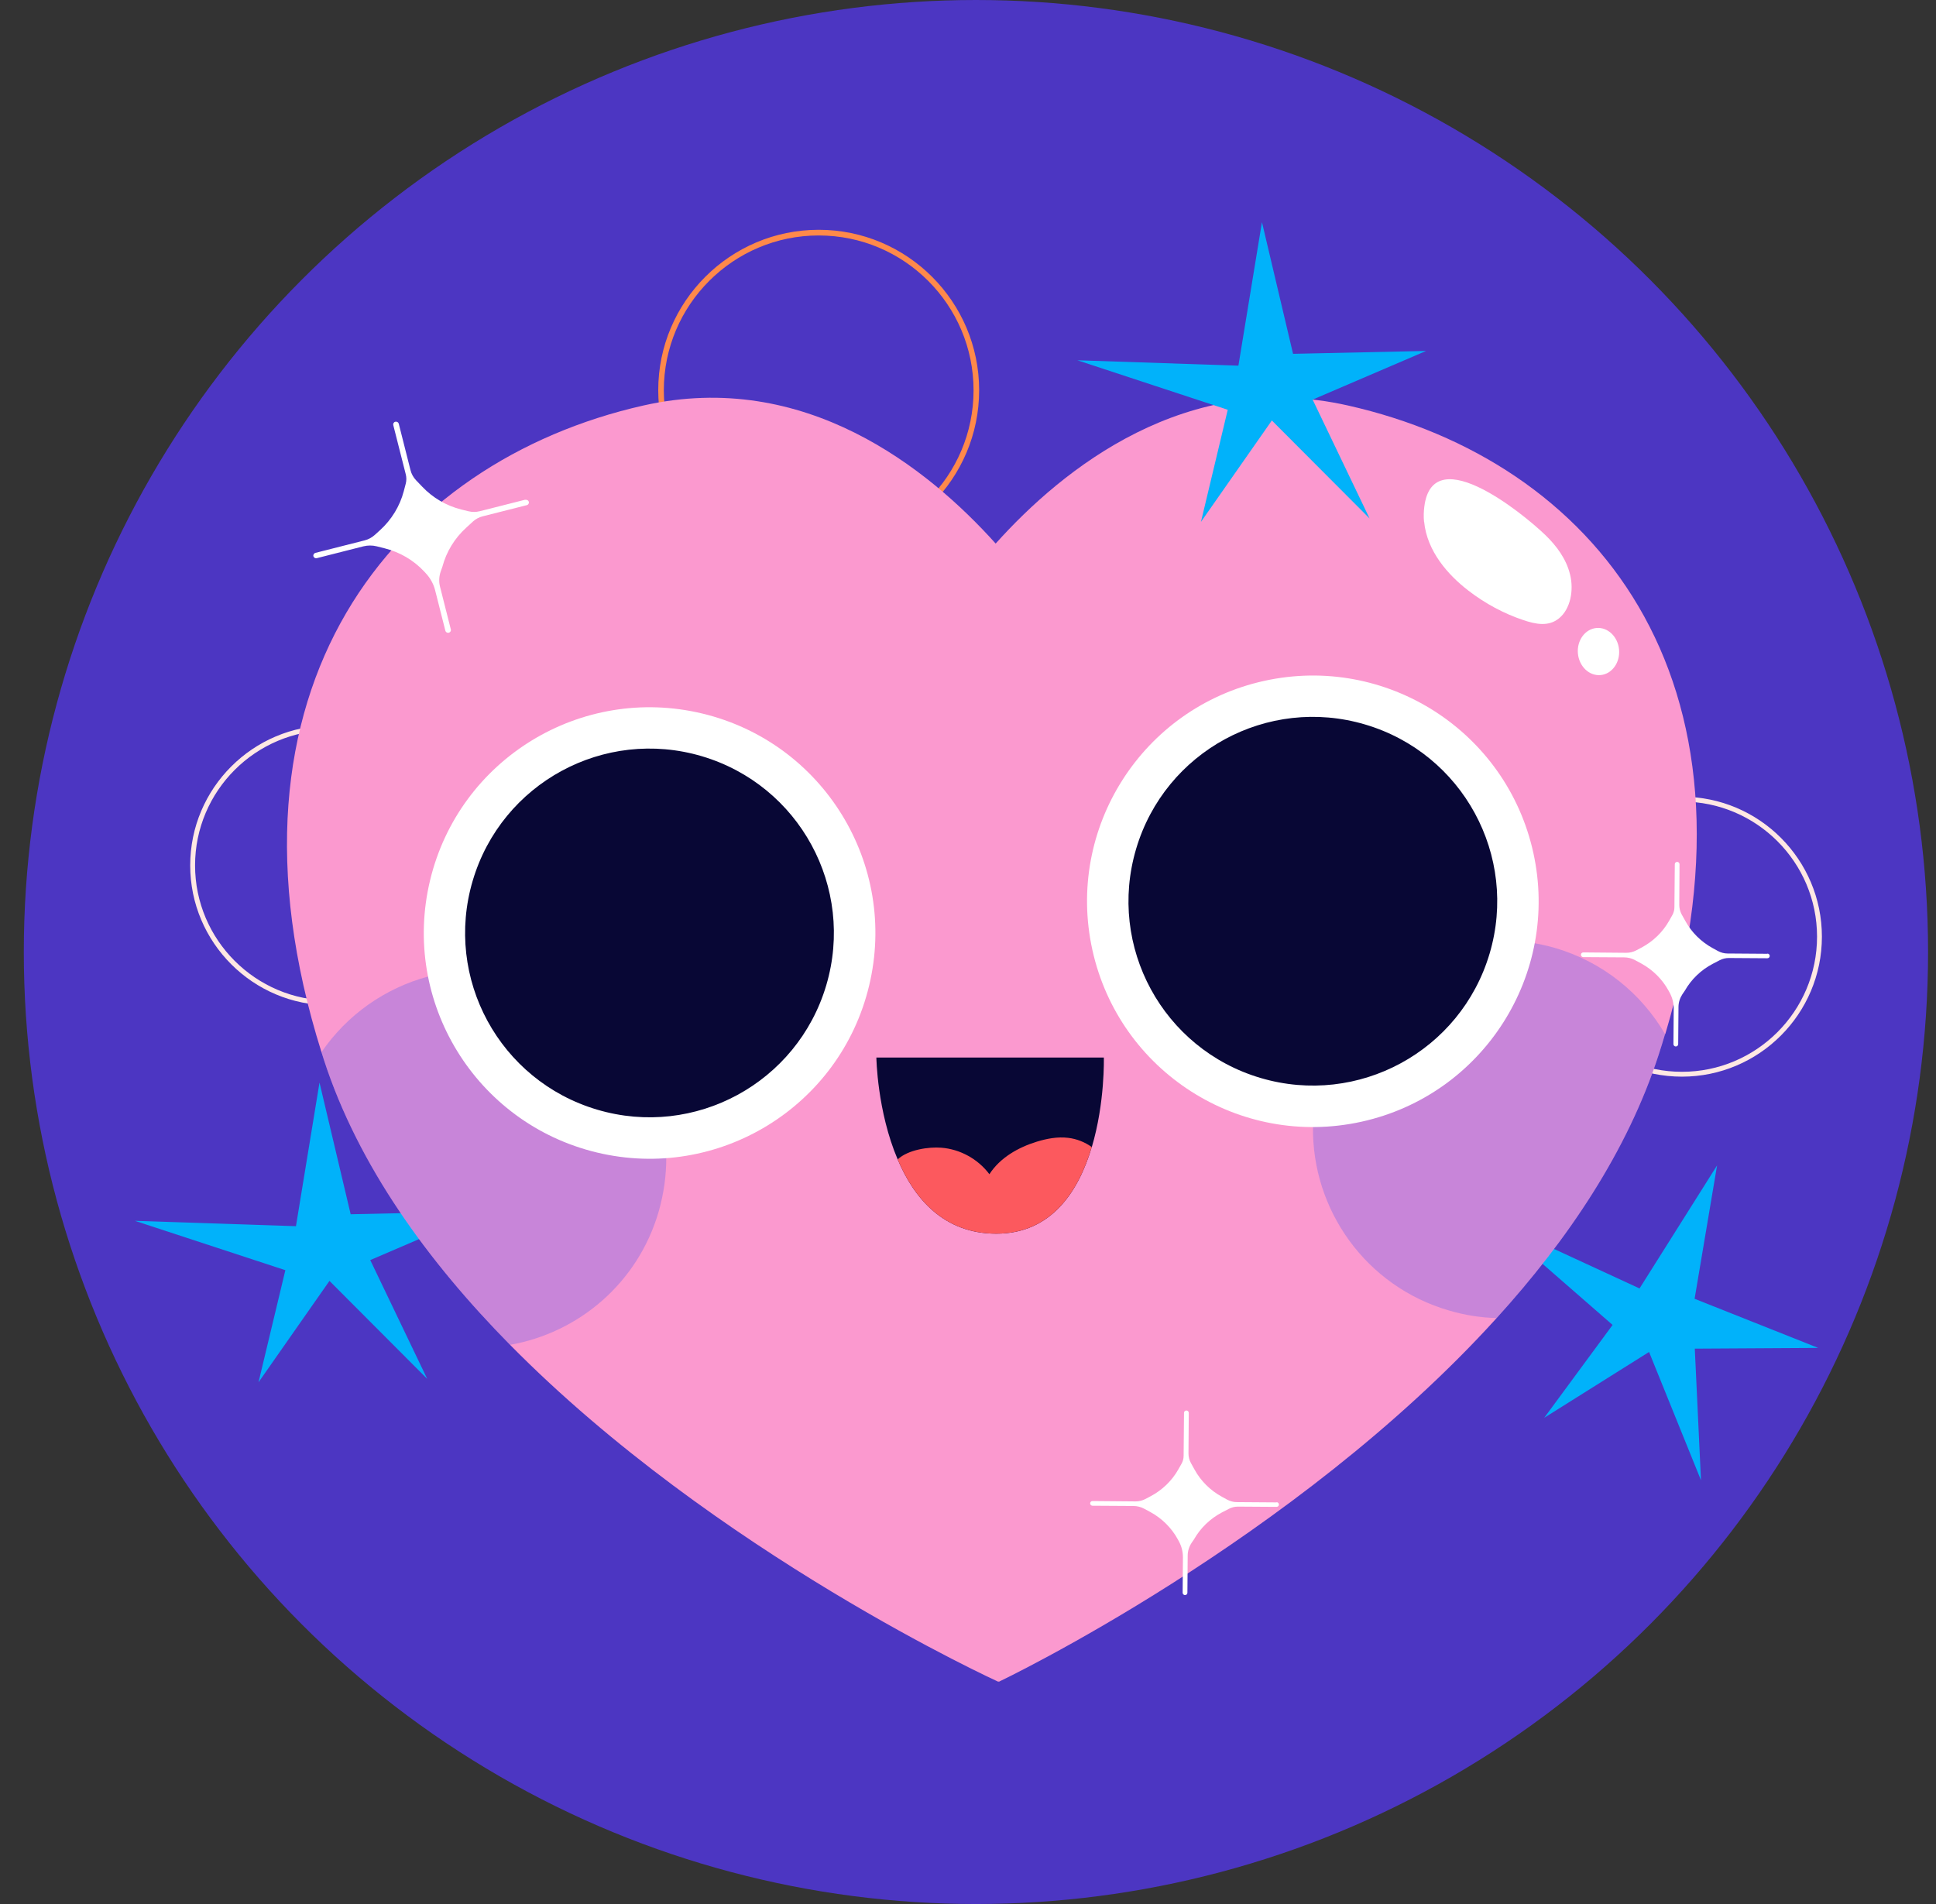 <svg width="61" height="60" viewBox="0 0 61 60" fill="none" xmlns="http://www.w3.org/2000/svg">
<rect x="0" y="0" width="61" height="60" fill="#333333" stroke="none"/>
<circle cx="30.75" cy="30" r="30" fill="#4C36C2"/>
<path d="M25.796 17.352C23.008 17.352 20.74 15.085 20.74 12.297C20.74 9.508 23.008 7.241 25.796 7.241C28.584 7.241 30.851 9.508 30.851 12.297C30.851 15.085 28.584 17.352 25.796 17.352ZM25.796 7.42C23.107 7.42 20.916 9.608 20.916 12.299C20.916 14.991 23.104 17.179 25.796 17.179C28.488 17.179 30.675 14.991 30.675 12.299C30.675 9.608 28.488 7.42 25.796 7.42Z" fill="#FF894A"/>
<path d="M52.995 33.928C50.563 33.928 48.585 31.949 48.585 29.517C48.585 27.086 50.563 25.107 52.995 25.107C55.426 25.107 57.405 27.086 57.405 29.517C57.405 31.949 55.426 33.928 52.995 33.928ZM52.995 25.26C50.648 25.26 48.738 27.171 48.738 29.517C48.738 31.864 50.648 33.775 52.995 33.775C55.342 33.775 57.252 31.864 57.252 29.517C57.252 27.171 55.342 25.26 52.995 25.26Z" fill="#FFE8E3"/>
<path d="M10.403 31.68C7.972 31.68 5.993 29.702 5.993 27.27C5.993 24.839 7.972 22.86 10.403 22.86C12.835 22.86 14.813 24.839 14.813 27.27C14.813 29.702 12.835 31.68 10.403 31.68ZM10.403 23.013C8.057 23.013 6.146 24.924 6.146 27.27C6.146 29.617 8.057 31.528 10.403 31.528C12.75 31.528 14.66 29.617 14.66 27.27C14.66 24.924 12.75 23.013 10.403 23.013Z" fill="#FFE8E3"/>
<path d="M51.659 40.602L54.102 36.725L53.394 40.928L57.289 42.476L53.4 42.499L53.595 46.646L51.959 42.604L48.656 44.678L50.81 41.752L47.051 38.474L51.659 40.602Z" fill="#01B2FA"/>
<path d="M9.325 38.64L10.067 34.114L11.049 38.264L15.241 38.173L11.666 39.708L13.461 43.452L10.381 40.364L8.145 43.56L8.991 40.027L4.25 38.471L9.325 38.64Z" fill="#01B2FA"/>
<path d="M52.463 32.587C52.401 32.805 52.33 33.023 52.259 33.246C51.277 36.278 49.4 39.066 47.158 41.534C40.787 48.565 31.474 52.995 31.474 52.995L31.466 52.956V53.001C31.466 53.001 22.544 48.944 16.07 42.378C13.483 39.754 11.289 36.731 10.208 33.405C10.18 33.323 10.154 33.238 10.129 33.156C6.509 21.644 12.453 14.542 20.274 12.778C25.357 11.632 29.249 14.765 31.372 17.129C33.492 14.765 37.387 11.632 42.471 12.778C50.196 14.519 55.831 21.324 52.469 32.59L52.463 32.587Z" fill="#FB99CF"/>
<g opacity="0.24">
<path d="M20.993 36.491C20.993 37.049 20.916 37.612 20.755 38.175C20.104 40.428 18.236 41.999 16.07 42.379C13.483 39.755 11.289 36.732 10.208 33.406C10.18 33.324 10.154 33.239 10.129 33.157C10.933 31.979 12.133 31.138 13.489 30.773C13.905 30.657 14.335 30.589 14.774 30.57C15.405 30.544 16.053 30.615 16.696 30.804C18.844 31.43 20.376 33.159 20.843 35.195C20.939 35.616 20.99 36.049 20.993 36.494V36.491Z" fill="#2647F9"/>
<path d="M52.463 32.588C52.4 32.806 52.33 33.024 52.259 33.247C51.277 36.279 49.4 39.067 47.158 41.535C46.663 41.524 46.162 41.445 45.664 41.3C43.034 40.539 41.336 38.124 41.37 35.512C41.375 35.079 41.426 34.64 41.531 34.204C41.551 34.111 41.576 34.02 41.602 33.927C42.329 31.419 44.565 29.754 47.039 29.638C47.469 29.618 47.908 29.644 48.35 29.723C48.559 29.76 48.772 29.808 48.978 29.867C50.504 30.309 51.718 31.311 52.463 32.585V32.588Z" fill="#2647F9"/>
</g>
<path d="M27.384 31.062C28.302 27.242 25.948 23.402 22.128 22.485C18.308 21.568 14.468 23.921 13.551 27.741C12.634 31.561 14.987 35.401 18.807 36.318C22.627 37.235 26.468 34.882 27.384 31.062Z" fill="white"/>
<path d="M26.034 31.048C25.122 34.125 21.892 35.88 18.816 34.968C15.739 34.057 13.984 30.827 14.895 27.751C15.807 24.674 19.036 22.919 22.113 23.83C25.19 24.742 26.945 27.971 26.034 31.048Z" fill="#080735"/>
<path d="M42.898 35.348C46.734 34.502 49.158 30.706 48.312 26.87C47.465 23.034 43.669 20.61 39.833 21.456C35.997 22.302 33.573 26.098 34.419 29.934C35.265 33.771 39.061 36.195 42.898 35.348Z" fill="white"/>
<path d="M46.935 30.049C46.023 33.126 42.794 34.88 39.717 33.969C36.64 33.058 34.885 29.828 35.797 26.751C36.708 23.674 39.938 21.919 43.014 22.831C46.091 23.742 47.846 26.972 46.935 30.049Z" fill="#080735"/>
<path d="M34.398 36.147C33.991 37.52 33.141 38.876 31.392 38.876C29.736 38.876 28.802 37.764 28.284 36.535C27.636 35.018 27.613 33.325 27.613 33.325H34.78C34.78 33.325 34.82 34.743 34.401 36.147H34.398Z" fill="#080735"/>
<path d="M34.398 36.147C33.991 37.52 33.141 38.876 31.392 38.876C29.736 38.876 28.802 37.764 28.284 36.535C28.615 36.227 29.266 36.136 29.657 36.167C30.251 36.212 30.817 36.524 31.174 37.002C31.511 36.481 32.083 36.156 32.674 35.975C32.991 35.879 33.325 35.816 33.654 35.856C33.923 35.887 34.18 35.989 34.401 36.147H34.398Z" fill="#FC595E"/>
<path d="M44.872 16.441C44.962 17.366 45.619 18.114 46.267 18.612C46.799 19.022 47.391 19.339 48.005 19.543C48.379 19.668 48.789 19.758 49.123 19.484C49.483 19.189 49.593 18.603 49.471 18.108C49.352 17.613 49.041 17.199 48.696 16.865C47.983 16.175 44.948 13.692 44.86 16.195C44.858 16.277 44.86 16.359 44.869 16.438L44.872 16.441Z" fill="white"/>
<path d="M51.014 20.472C51.05 20.88 50.79 21.239 50.434 21.273C50.074 21.307 49.754 21.001 49.717 20.591C49.681 20.183 49.941 19.824 50.298 19.79C50.657 19.756 50.977 20.061 51.014 20.472Z" fill="white"/>
<path d="M39.02 11.523L39.762 7L40.742 11.15L44.934 11.059L41.359 12.593L43.153 16.338L40.074 13.25L37.84 16.446L38.684 12.913L33.945 11.353L39.02 11.523Z" fill="#01B2FA"/>
<path d="M16.552 15.746L15.12 16.109C14.998 16.14 14.873 16.14 14.752 16.109L14.542 16.058C14.064 15.939 13.634 15.687 13.3 15.333L13.11 15.135C13.025 15.045 12.963 14.934 12.934 14.815L12.564 13.352C12.552 13.307 12.504 13.278 12.456 13.29C12.408 13.301 12.38 13.349 12.391 13.394L12.784 14.943C12.81 15.042 12.81 15.144 12.784 15.243L12.722 15.48C12.598 15.95 12.337 16.378 11.972 16.709L11.813 16.853C11.72 16.938 11.61 16.998 11.488 17.029L9.94 17.422C9.892 17.434 9.863 17.482 9.875 17.527C9.886 17.572 9.934 17.601 9.982 17.589L11.451 17.216C11.59 17.182 11.734 17.182 11.87 17.216L12.116 17.278C12.595 17.397 13.025 17.649 13.359 18.003L13.416 18.065C13.557 18.215 13.659 18.399 13.71 18.6L14.033 19.876C14.044 19.922 14.092 19.95 14.14 19.939C14.188 19.927 14.217 19.879 14.205 19.834L13.866 18.495C13.823 18.334 13.832 18.161 13.888 18.003L13.939 17.858C14.064 17.388 14.324 16.961 14.689 16.63L14.902 16.434C14.989 16.355 15.094 16.299 15.21 16.27L16.597 15.919C16.645 15.908 16.674 15.86 16.662 15.815C16.651 15.769 16.603 15.741 16.555 15.752L16.552 15.746Z" fill="white"/>
<path d="M55.685 30.056L54.431 30.047C54.326 30.047 54.222 30.019 54.128 29.968L53.967 29.88C53.599 29.679 53.299 29.382 53.101 29.02L52.987 28.816C52.937 28.723 52.911 28.621 52.911 28.516L52.919 27.234C52.919 27.194 52.886 27.16 52.846 27.16C52.803 27.16 52.77 27.191 52.77 27.234L52.758 28.59C52.758 28.677 52.736 28.759 52.693 28.836L52.591 29.017C52.387 29.377 52.082 29.671 51.711 29.866L51.55 29.951C51.456 29.999 51.351 30.025 51.244 30.025L49.888 30.013C49.846 30.013 49.812 30.044 49.812 30.087C49.812 30.127 49.846 30.161 49.885 30.161L51.173 30.169C51.295 30.169 51.414 30.2 51.518 30.257L51.708 30.359C52.076 30.56 52.376 30.857 52.574 31.219L52.608 31.282C52.693 31.437 52.736 31.61 52.736 31.785L52.727 32.903C52.727 32.943 52.761 32.977 52.801 32.977C52.843 32.977 52.877 32.946 52.877 32.903L52.886 31.732C52.886 31.59 52.931 31.451 53.01 31.33L53.084 31.222C53.288 30.863 53.593 30.568 53.964 30.373L54.182 30.26C54.27 30.214 54.369 30.189 54.471 30.189L55.685 30.197C55.727 30.197 55.761 30.166 55.761 30.124C55.761 30.081 55.727 30.05 55.688 30.05L55.685 30.056Z" fill="white"/>
<path d="M40.221 47.344L38.967 47.335C38.862 47.335 38.758 47.307 38.664 47.256L38.503 47.168C38.135 46.967 37.835 46.67 37.637 46.308L37.524 46.104C37.473 46.011 37.447 45.909 37.447 45.804L37.456 44.522C37.456 44.482 37.422 44.448 37.382 44.448C37.34 44.448 37.306 44.479 37.306 44.522L37.294 45.878C37.294 45.965 37.272 46.047 37.229 46.124L37.127 46.305C36.923 46.665 36.618 46.959 36.247 47.154L36.086 47.239C35.992 47.287 35.888 47.313 35.78 47.313L34.424 47.301C34.382 47.301 34.348 47.333 34.348 47.375C34.348 47.415 34.382 47.449 34.421 47.449L35.709 47.457C35.831 47.457 35.95 47.488 36.054 47.545L36.244 47.647C36.612 47.848 36.912 48.145 37.11 48.507L37.144 48.57C37.229 48.725 37.272 48.898 37.272 49.073L37.263 50.191C37.263 50.231 37.297 50.265 37.337 50.265C37.379 50.265 37.413 50.234 37.413 50.191L37.422 49.02C37.422 48.878 37.467 48.739 37.546 48.618L37.62 48.51C37.824 48.151 38.129 47.856 38.5 47.661L38.718 47.548C38.806 47.502 38.905 47.477 39.007 47.477L40.221 47.485C40.264 47.485 40.297 47.454 40.297 47.412C40.297 47.369 40.264 47.338 40.224 47.338L40.221 47.344Z" fill="white"/>
</svg>
